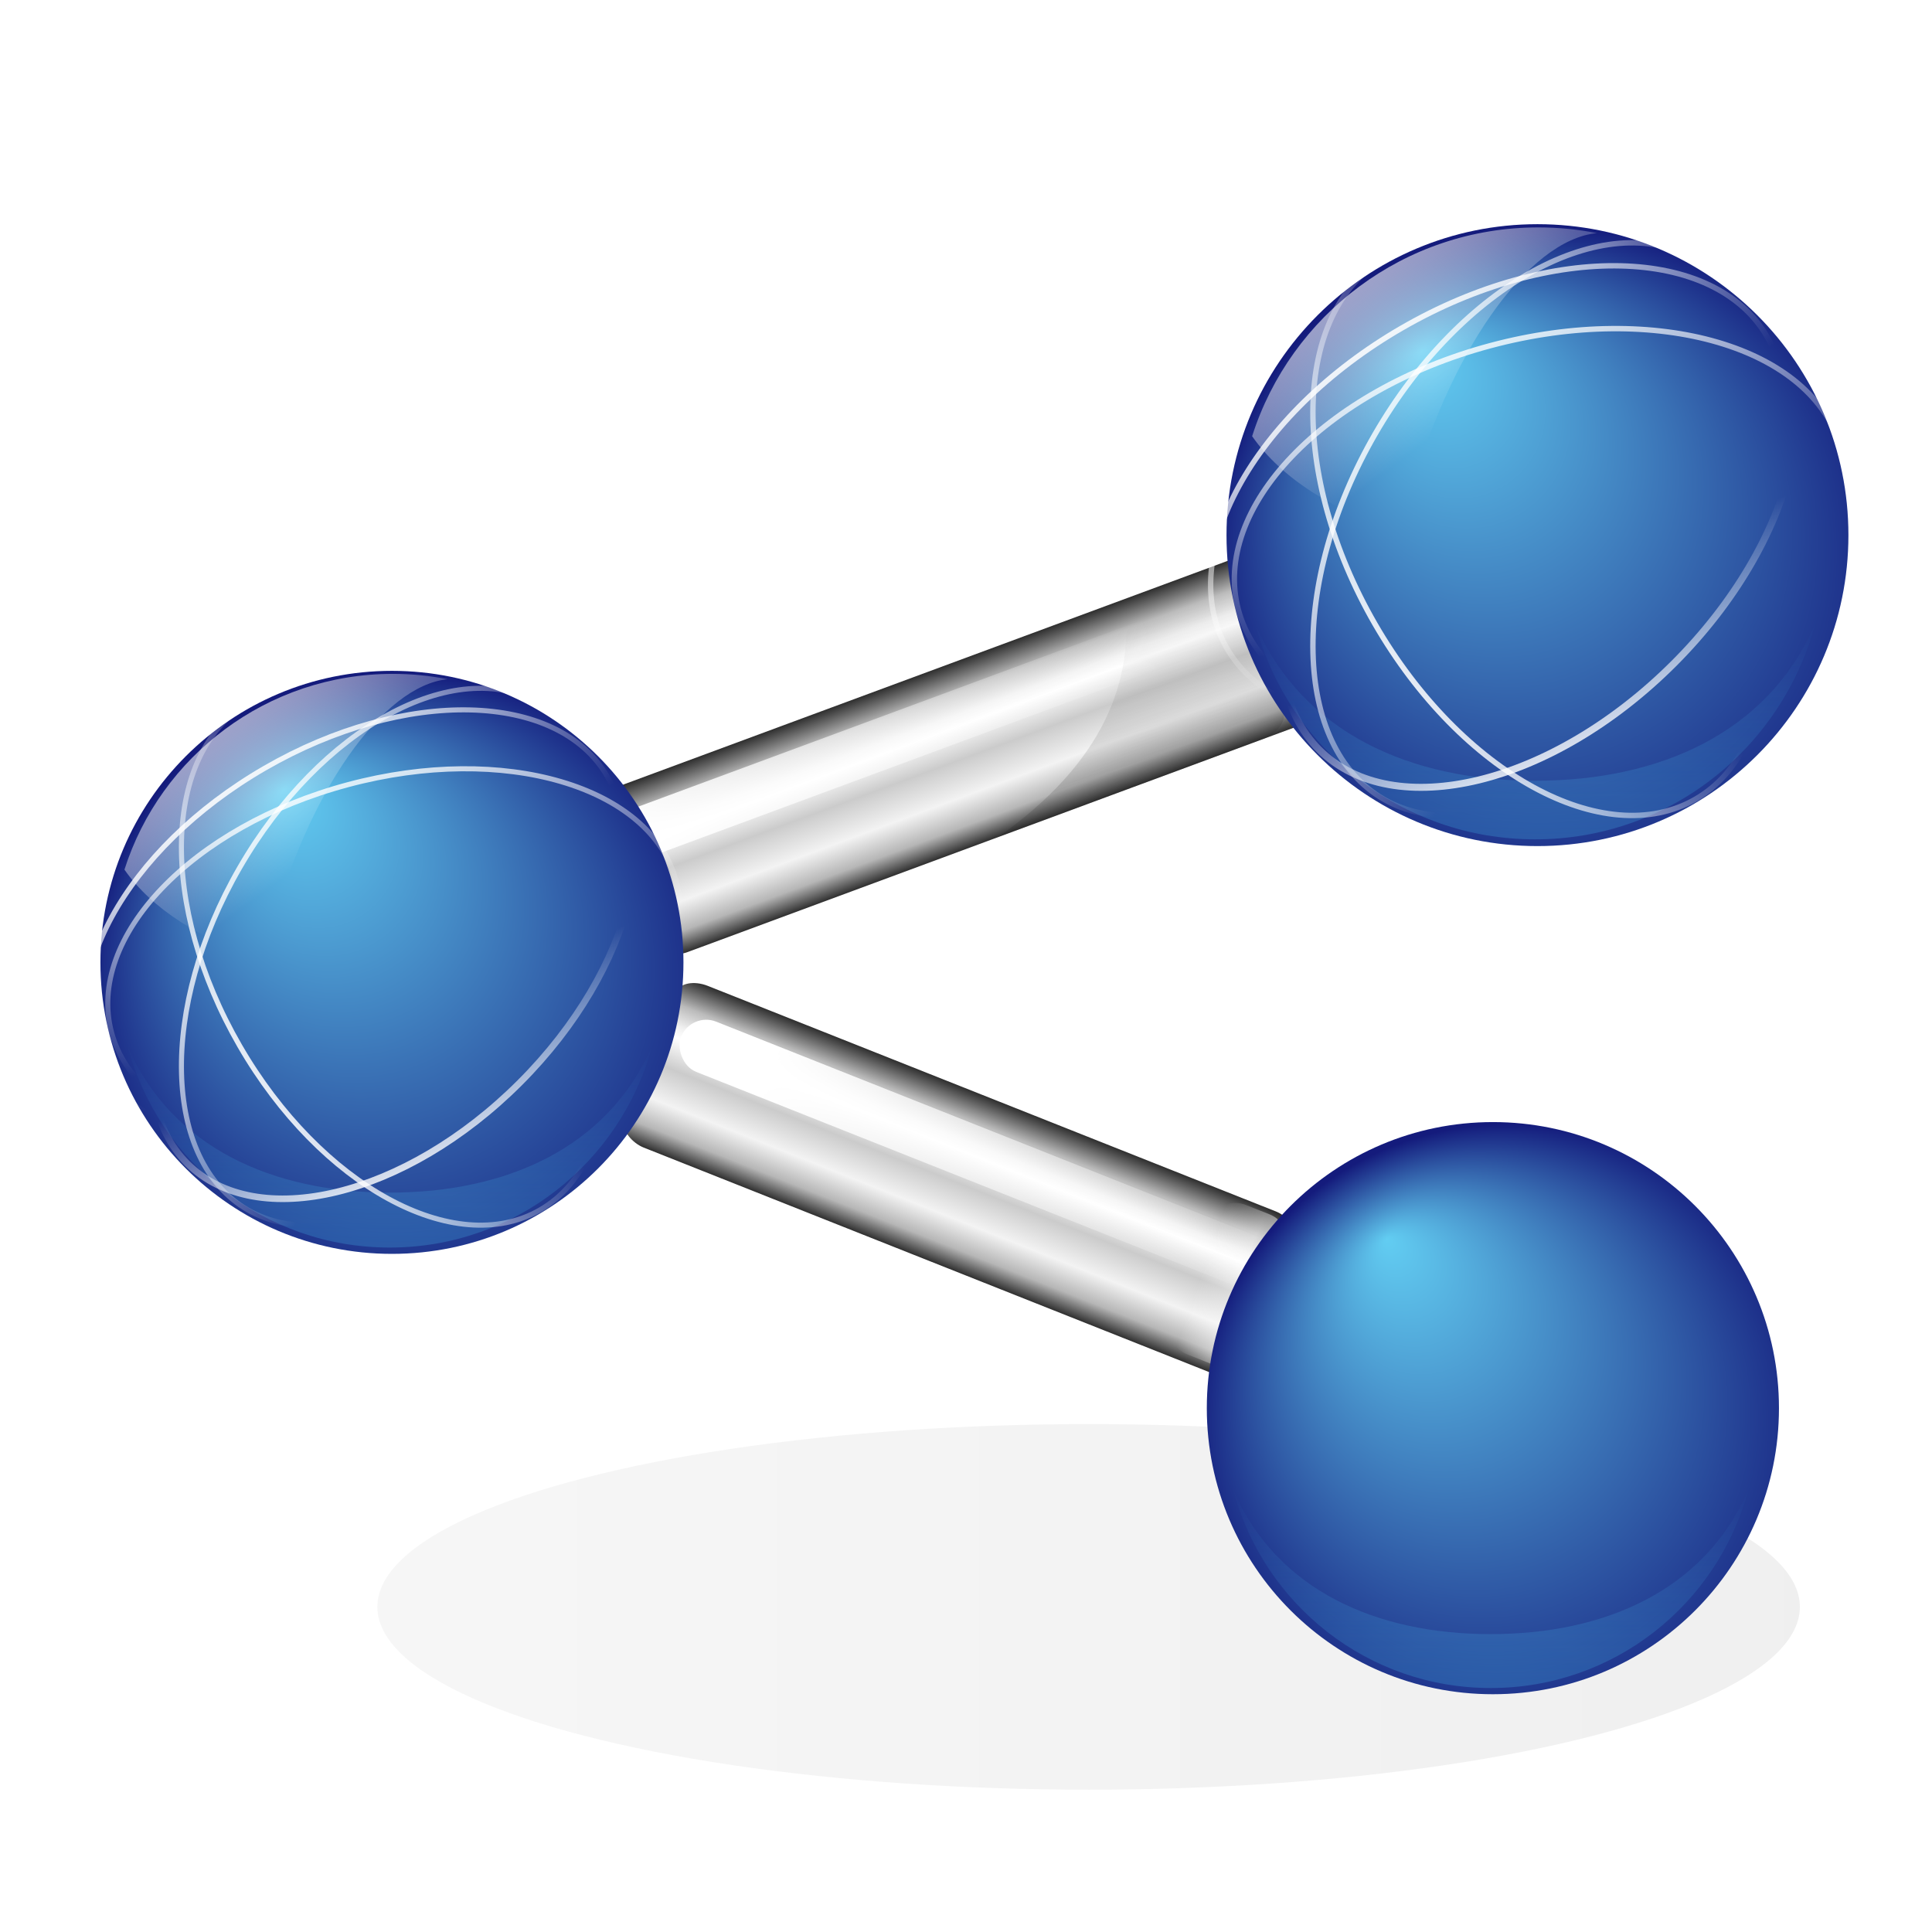 <svg height="256" viewBox="0 0 256 256" width="256" xmlns="http://www.w3.org/2000/svg" xmlns:xlink="http://www.w3.org/1999/xlink">
  <defs>
    <linearGradient id="linearGradient3996">
      <stop offset="0" stop-color="#fff"/>
      <stop offset="1" stop-color="#fff" stop-opacity="0"/>
    </linearGradient>
    <filter id="filter3793" height="1.227" width="1.087" x="-.043" y="-.114">
      <feGaussianBlur stdDeviation="2.881"/>
    </filter>
    <radialGradient id="radialGradient1163" cx="106.917" cy="78.61" fx="103.402" fy="148.286" gradientTransform="matrix(-.16 .109 -.111 -.164 43.967 21.273)" gradientUnits="userSpaceOnUse" r="92.351">
      <stop offset="0" stop-color="#62cdf2"/>
      <stop offset="1" stop-color="#141b7c"/>
    </radialGradient>
    <linearGradient id="linearGradient1165" gradientUnits="userSpaceOnUse" x1="-1100.798" x2="-1100.798" y1="457.993" y2="379.857">
      <stop offset="0" stop-color="#4fd6ff"/>
      <stop offset="1" stop-color="#4fd6ff" stop-opacity="0"/>
    </linearGradient>
    <linearGradient id="linearGradient1167" gradientTransform="matrix(.082 .082 -.135 .135 16.755 15.659)" gradientUnits="userSpaceOnUse" x1="97.526" x2="37.594" xlink:href="#linearGradient3996" y1="51.7" y2="11.567"/>
    <linearGradient id="linearGradient1169" gradientTransform="matrix(-.1 .058 -.095 -.165 18.575 17.516)" gradientUnits="userSpaceOnUse" x1="108.674" x2="-5.198" xlink:href="#linearGradient3996" y1="-9.811" y2="6.688"/>
    <linearGradient id="linearGradient1171" gradientTransform="matrix(-.03 -.112 .184 -.049 16.31 18.793)" gradientUnits="userSpaceOnUse" x1="119.585" x2="-6.849" xlink:href="#linearGradient3996" y1="1.565" y2="8.759"/>
    <linearGradient id="linearGradient1173" gradientTransform="matrix(.292 0 0 .291 -2.116 1.13)" gradientUnits="userSpaceOnUse" x1="22.196" x2="51.626" xlink:href="#linearGradient3996" y1="-3.091" y2="35.567"/>
    <linearGradient id="linearGradient1175" gradientTransform="matrix(-.058 -.1 .165 -.095 14.552 17.04)" gradientUnits="userSpaceOnUse" x1="108.674" x2="-5.198" xlink:href="#linearGradient3996" y1="-9.811" y2="6.688"/>
    <linearGradient id="linearGradient1177" gradientTransform="matrix(-.1 -.058 .095 -.165 17.564 18.806)" gradientUnits="userSpaceOnUse" x1="119.585" x2="-6.849" xlink:href="#linearGradient3996" y1="1.565" y2="8.759"/>
    <linearGradient id="linearGradient7283" gradientTransform="matrix(1.081 0 0 .094 -385.556 -125.912)" gradientUnits="userSpaceOnUse" x1="38.357" x2="48.093" xlink:href="#XMLID_6_-9" y1="86.917" y2="86.917"/>
    <linearGradient id="XMLID_6_-9" gradientUnits="userSpaceOnUse" x1="21" x2="107" y1="70.875" y2="70.875">
      <stop offset="0" stop-color="#2f2f2f"/>
      <stop offset=".122" stop-color="#b6b6b6"/>
      <stop offset=".279" stop-color="#f3f3f3"/>
      <stop offset=".478" stop-color="#cbcbcb"/>
      <stop offset=".657" stop-color="#fff"/>
      <stop offset=".72" stop-color="#f1f1f1"/>
      <stop offset=".839" stop-color="#bbb"/>
      <stop offset="1" stop-color="#2f2f2f"/>
    </linearGradient>
    <linearGradient id="linearGradient7285" gradientTransform="matrix(1.311 0 0 .847 87.012 238.056)" gradientUnits="userSpaceOnUse" x1="46.449" x2="47.911" y1="132.179" y2="114.824">
      <stop offset="0" stop-color="#1f1f1f"/>
      <stop offset="1" stop-color="#1f1f1f" stop-opacity="0"/>
    </linearGradient>
    <linearGradient id="linearGradient7287" gradientTransform="matrix(1.026 0 0 .69 66.872 258.257)" gradientUnits="userSpaceOnUse" x1="46.053" x2="78.561" xlink:href="#linearGradient3996" y1="114.455" y2="114.455"/>
    <linearGradient id="linearGradient7293" gradientTransform="matrix(.684 0 0 .46 46.18 985.146)" gradientUnits="userSpaceOnUse" x1="46.053" x2="78.561" xlink:href="#linearGradient3996" y1="114.455" y2="114.455"/>
    <filter id="filter4068" color-interpolation-filters="sRGB" height="1.445" width="1.037" x="-.019" y="-.222">
      <feGaussianBlur stdDeviation=".202"/>
    </filter>
    <linearGradient id="linearGradient7295" gradientTransform="matrix(.847 0 0 1.311 -238.056 -87.191)" gradientUnits="userSpaceOnUse" x1="-112.721" x2="-112.721" y1="-110.766" y2="-105.821">
      <stop offset="0"/>
      <stop offset="1" stop-opacity="0"/>
    </linearGradient>
    <linearGradient id="linearGradient7297" gradientTransform="matrix(.847 0 0 1.311 -237.378 -77.833)" gradientUnits="userSpaceOnUse" x1="-120.916" x2="-121.064" xlink:href="#linearGradient3996" y1="-116.705" y2="-111.317"/>
    <linearGradient id="linearGradient7299" gradientTransform="matrix(.847 0 0 1.311 -237.378 -93.569)" gradientUnits="userSpaceOnUse" x1="-117.585" x2="-117.585" y1="-13.914" y2="-16.793">
      <stop offset="0" stop-color="#2b2b2b"/>
      <stop offset="1" stop-color="#2b2b2b" stop-opacity="0"/>
    </linearGradient>
    <linearGradient id="linearGradient1419" gradientTransform="matrix(1.081 0 0 .094 -385.556 -194.559)" gradientUnits="userSpaceOnUse" x1="38.357" x2="48.093" xlink:href="#XMLID_6_-9" y1="86.917" y2="86.917"/>
    <filter id="filter1546" color-interpolation-filters="sRGB" height="1.528" width="1.136" x="-.068" y="-.264">
      <feGaussianBlur stdDeviation="5.331"/>
    </filter>
    <linearGradient id="linearGradient1556" gradientUnits="userSpaceOnUse" x1="37.21" x2="251.288" y1="212.922" y2="212.922">
      <stop offset="0" stop-opacity=".496"/>
      <stop offset="1"/>
    </linearGradient>
  </defs>
  <ellipse cx="144.249" cy="212.922" fill="url(#linearGradient1556)" filter="url(#filter1546)" opacity=".25" rx="94.245" ry="24.22"/>
  <g transform="matrix(2.035 .808 -.808 2.035 -22.343 -701.283)">
    <rect fill="url(#linearGradient1419)" height="40.28" rx="1.062" ry="1.649" transform="matrix(0 -1 -1 0 0 0)" width="10.525" x="-344.086" y="-228.142"/>
    <rect fill="url(#linearGradient7293)" filter="url(#filter4068)" height="2.18" rx="1.09" transform="matrix(1.5 0 0 1.5 78.142 -1219.463)" width="25.938" x="74" y="1036.566"/>
    <rect fill="url(#linearGradient7295)" height="7.722" rx="1.062" ry="1.649" transform="matrix(0 -1 -1 0 0 0)" width="10.526" x="-344.086" y="-228.142"/>
    <rect fill="url(#linearGradient7297)" height="4.107" rx=".816" ry="1.285" transform="matrix(0 -1 -1 0 0 0)" width="9.714" x="-343.579" y="-227.514"/>
  </g>
  <g transform="matrix(2.118 -.784 .784 2.118 -423.078 -512.144)">
    <rect fill="url(#linearGradient7283)" height="40.5" rx=".802" ry="1.28" transform="matrix(0 -1 -1 0 0 0)" width="10.525" x="-344.086" y="-154.593"/>
    <path d="m146.646 333.569c-1.129 4.703-4.485 8.555-11.802 10.511h16.474c.963 0 1.762-.49 1.762-1.112v-8.287c0-.623-.799-1.112-1.762-1.112z" fill="url(#linearGradient7285)" opacity=".275"/>
    <rect fill="url(#linearGradient7287)" height="3" rx="0" width="33" x="114.142" y="335.08"/>
    <rect fill="url(#linearGradient7299)" height="9.449" rx="1.089" ry="1.739" transform="matrix(0 -1 -1 0 0 0)" width="10.526" x="-344.086" y="-123.542"/>
  </g>
  <g id="g1161" transform="matrix(2.602 0 0 2.602 159.891 25.136)">
    <path d="m32.68 17.591c0 8.745-7.09 15.835-15.835 15.835-8.745 0-15.835-7.09-15.835-15.835-0-8.745 7.09-15.835 15.835-15.835 8.745 0 15.835 7.09 15.835 15.835z" fill="url(#radialGradient1163)"/>
    <path d="m-1178.156 380.469c9.474 35.016 41.469 60.813 79.469 60.812 38 0 70.026-25.796 79.5-60.812-13.477 30.5-44.03 44.135-79.5 44.135-35.47-0-65.992-13.635-79.469-44.135z" fill="url(#linearGradient1165)" filter="url(#filter3793)" opacity=".521" transform="matrix(.179 0 0 .179 213.39 -45.906)"/>
    <path d="m23.793 24.126c-6.201 6.201-14.29 8.165-18.068 4.387s-1.814-11.867 4.387-18.068c6.201-6.201 14.29-8.165 18.068-4.387 3.778 3.778 1.814 11.867-4.387 18.068z" style="fill:none;stroke-width:.357;stroke-linecap:round;stroke-linejoin:round;stroke-dashoffset:1.088;stroke:url(#linearGradient1167)"/>
    <path d="m8.574 22.123c-4.385-7.595-4.188-15.917.439-18.588 4.627-2.671 11.932 1.32 16.317 8.914 4.385 7.595 4.188 15.917-.439 18.588-4.627 2.671-11.932-1.32-16.317-8.914z" style="fill:none;stroke-width:.275;stroke-linecap:round;stroke-linejoin:round;stroke-dashoffset:1.088;stroke:url(#linearGradient1169)"/>
    <path d="m14.449 7.941c8.471-2.27 16.458.074 17.841 5.235s-4.363 11.184-12.834 13.454c-8.471 2.27-16.458-.074-17.841-5.235-1.383-5.161 4.363-11.184 12.834-13.454z" style="fill:none;stroke-width:.275;stroke-linecap:round;stroke-linejoin:round;stroke-dashoffset:1.088;stroke:url(#linearGradient1171)"/>
    <path d="m16.895 1.92c-6.831 0-12.62 4.473-14.58 10.634 1.481 2.128 4.191 3.861 7.585 4.868.094-.419.189-.839.3-1.262 2.028-7.804 6.158-13.609 9.673-13.949-.963-.19-1.959-.291-2.978-.291z" fill="url(#linearGradient1173)"/>
    <path d="m9.946 7.039c7.595-4.385 15.917-4.188 18.588.439 2.671 4.627-1.32 11.932-8.914 16.317-7.595 4.385-15.917 4.188-18.588-.439-2.671-4.627 1.32-11.932 8.914-16.317z" style="fill:none;stroke-width:.275;stroke-linecap:round;stroke-linejoin:round;stroke-dashoffset:1.088;stroke:url(#linearGradient1175)"/>
    <path d="m8.574 12.449c4.385-7.595 11.69-11.586 16.317-8.914 4.627 2.671 4.823 10.994.439 18.588-4.385 7.595-11.69 11.586-16.317 8.914-4.627-2.671-4.823-10.994-.439-18.588z" style="fill:none;stroke-width:.275;stroke-linecap:round;stroke-linejoin:round;stroke-dashoffset:1.088;stroke:url(#linearGradient1177)"/>
  </g>
  <use id="use456" transform="matrix(.92 0 0 .92 10.391 121.353)" xlink:href="#g1161"/>
  <use transform="matrix(1.019 0 0 1.019 -149.64 -62.616)" xlink:href="#use456"/>
</svg>
